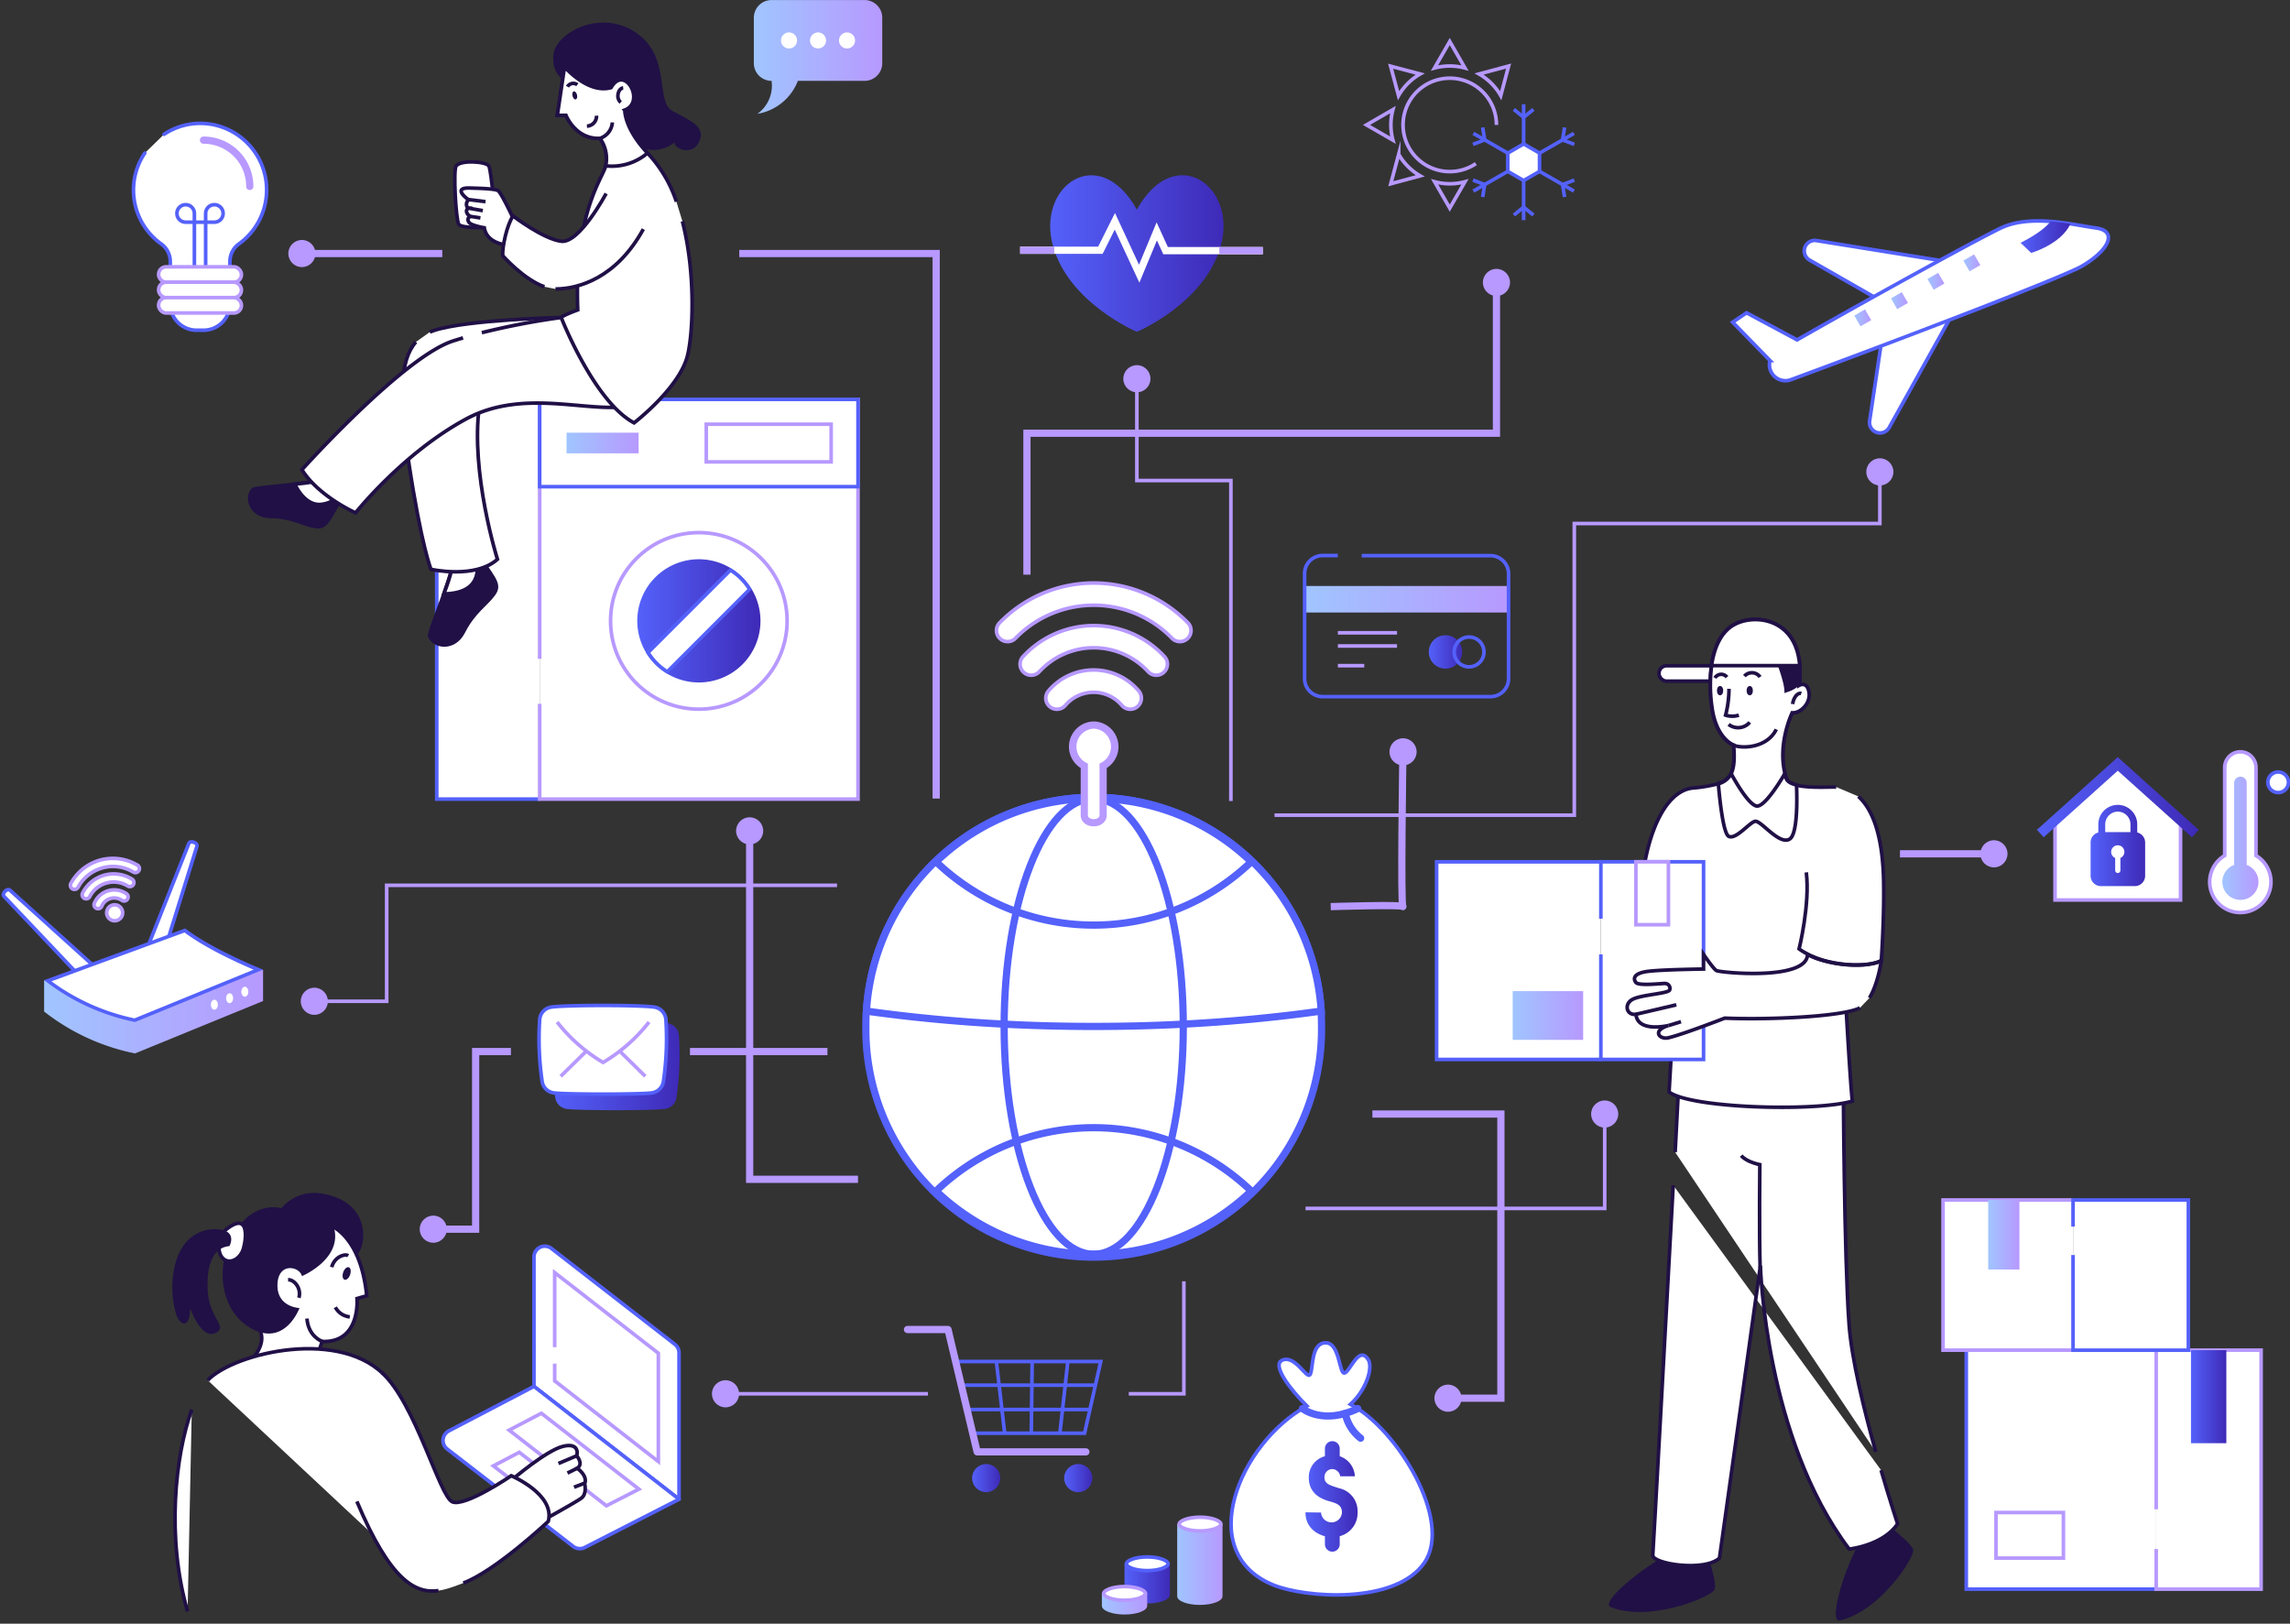 <?xml version="1.0" encoding="UTF-8"?>
<!DOCTYPE svg PUBLIC '-//W3C//DTD SVG 1.0//EN'
          'http://www.w3.org/TR/2001/REC-SVG-20010904/DTD/svg10.dtd'>
<svg data-name="4" height="449.9" preserveAspectRatio="xMidYMid meet" version="1.0" viewBox="82.5 75.5 634.5 449.9" width="634.5" xmlns="http://www.w3.org/2000/svg" xmlns:xlink="http://www.w3.org/1999/xlink" zoomAndPan="magnify"
><rect x="82.5" y="75.5" width="634.5" height="449.9" fill="#333333" stroke="none"/><defs
  ><linearGradient gradientUnits="userSpaceOnUse" id="b" x1="394.08" x2="406.65" xlink:actuate="onLoad" xlink:show="other" xlink:type="simple" y1="514.31" y2="514.31"
    ><stop offset="0" stop-color="#5461fa"
      /><stop offset="1" stop-color="#3e2ab7"
    /></linearGradient
    ><linearGradient gradientUnits="userSpaceOnUse" id="a" x1="387.8" x2="400.37" xlink:actuate="onLoad" xlink:show="other" xlink:type="simple" y1="519.94" y2="519.94"
    ><stop offset="0" stop-color="#a0c5ff"
      /><stop offset="1" stop-color="#b799ff"
    /></linearGradient
    ><linearGradient id="c" x1="408.67" x2="421.24" xlink:actuate="onLoad" xlink:href="#a" xlink:show="other" xlink:type="simple" y1="508.98" y2="508.98"
    /><linearGradient id="d" x1="235.49" x2="270.79" xlink:actuate="onLoad" xlink:href="#b" xlink:show="other" xlink:type="simple" y1="370.83" y2="370.83"
    /><linearGradient id="e" x1="94.73" x2="155.4" xlink:actuate="onLoad" xlink:href="#a" xlink:show="other" xlink:type="simple" y1="354.38" y2="354.38"
    /><linearGradient id="f" x1="373.48" x2="421.52" xlink:actuate="onLoad" xlink:href="#b" xlink:show="other" xlink:type="simple" y1="145.75" y2="145.75"
    /><linearGradient id="g" x1="291.37" x2="326.95" xlink:actuate="onLoad" xlink:href="#a" xlink:show="other" xlink:type="simple" y1="91.28" y2="91.28"
    /><linearGradient id="h" x1="661.75" x2="676.81" xlink:actuate="onLoad" xlink:href="#b" xlink:show="other" xlink:type="simple" y1="309.77" y2="309.77"
    /><linearGradient id="i" x1="646.88" x2="691.69" xlink:actuate="onLoad" xlink:href="#b" xlink:show="other" xlink:type="simple" y1="296.4" y2="296.4"
    /><linearGradient id="j" x1="698.22" x2="708.27" xlink:actuate="onLoad" xlink:href="#a" xlink:show="other" xlink:type="simple" y1="307.79" y2="307.79"
    /><linearGradient id="k" x1="443.97" x2="500.48" xlink:actuate="onLoad" xlink:href="#a" xlink:show="other" xlink:type="simple" y1="241.54" y2="241.54"
    /><linearGradient id="l" x1="642.36" x2="656.18" xlink:actuate="onLoad" xlink:href="#b" xlink:show="other" xlink:type="simple" y1="141.22" y2="141.22"
    /><linearGradient gradientTransform="rotate(30 598.612 163.582)" id="m" x1="596.27" x2="600.97" xlink:actuate="onLoad" xlink:href="#a" xlink:show="other" xlink:type="simple" y1="163.58" y2="163.58"
    /><linearGradient gradientTransform="rotate(30 608.794 158.814)" id="n" x1="606.44" x2="611.14" xlink:actuate="onLoad" xlink:href="#a" xlink:show="other" xlink:type="simple" y1="158.81" y2="158.81"
    /><linearGradient gradientTransform="rotate(30 618.891 153.429)" id="o" x1="616.54" x2="621.24" xlink:actuate="onLoad" xlink:href="#a" xlink:show="other" xlink:type="simple" y1="153.44" y2="153.44"
    /><linearGradient gradientTransform="rotate(30 628.848 148.34)" id="p" x1="626.5" x2="631.2" xlink:actuate="onLoad" xlink:href="#a" xlink:show="other" xlink:type="simple" y1="148.33" y2="148.33"
    /><linearGradient id="q" x1="444.23" x2="458.65" xlink:actuate="onLoad" xlink:href="#b" xlink:show="other" xlink:type="simple" y1="490.16" y2="490.16"
    /><linearGradient id="r" x1="351.86" x2="359.65" xlink:actuate="onLoad" xlink:href="#b" xlink:show="other" xlink:type="simple" y1="485.06" y2="485.06"
    /><linearGradient id="s" x1="377.35" x2="385.15" xlink:actuate="onLoad" xlink:href="#b" xlink:show="other" xlink:type="simple" y1="485.06" y2="485.06"
    /><linearGradient id="t" x1="259.06" x2="293.21" xlink:actuate="onLoad" xlink:href="#b" xlink:show="other" xlink:type="simple" y1="247.54" y2="247.54"
    /><linearGradient id="u" x1="239.47" x2="259.44" xlink:actuate="onLoad" xlink:href="#a" xlink:show="other" xlink:type="simple" y1="198.25" y2="198.25"
    /><linearGradient id="v" x1="689.56" x2="699.36" xlink:actuate="onLoad" xlink:href="#b" xlink:show="other" xlink:type="simple" y1="462.5" y2="462.5"
    /><linearGradient id="w" x1="501.63" x2="521.15" xlink:actuate="onLoad" xlink:href="#a" xlink:show="other" xlink:type="simple" y1="356.88" y2="356.88"
    /><linearGradient id="x" x1="478.38" x2="487.64" xlink:actuate="onLoad" xlink:href="#b" xlink:show="other" xlink:type="simple" y1="256.14" y2="256.14"
    /><linearGradient id="y" x1="633.38" x2="642.03" xlink:actuate="onLoad" xlink:href="#a" xlink:show="other" xlink:type="simple" y1="417.63" y2="417.63"
  /></defs
  ><g id="change1_1"
  ><path d="M605.52,168.16l19.27-8-18.85,33.81a2.91,2.91,0,0,1-2.79,1.48h0a2.91,2.91,0,0,1-2.63-3.33l3.25-21.66A2.91,2.91,0,0,1,605.52,168.16Z" fill="#fff" stroke="#5461fa" stroke-miterlimit="10"
  /></g
  ><g id="change1_2"
  ><path d="M605.79,158.44,624,148.3l-38.22-6.14a2.91,2.91,0,0,0-2.89,1.27h0a2.91,2.91,0,0,0,1,4.13l19,10.87A2.91,2.91,0,0,0,605.79,158.44Z" fill="#fff" stroke="#5461fa" stroke-miterlimit="10"
  /></g
  ><g id="change1_3"
  ><path d="M663.12,138.65c-1.7-.22-4.14-.7-6.93-1.13-1.73-.27-3.59-.51-5.51-.66-4.39-.33-9.06-.16-13,1.47-3.67,1.52-31.19,16.5-57.25,31.34l-14-7.5-3.86,2.61,10.35,10.62a4.42,4.42,0,0,0,5.8,5.31c34.47-12.74,75.67-28.58,80.6-31.45C666.9,144.85,669.41,139.44,663.12,138.65Z" fill="#fff" stroke="#5461fa" stroke-miterlimit="10"
  /></g
  ><path d="M394.08,508.8v8.61c0,1.32,2.81,2.4,6.28,2.4s6.28-1.07,6.28-2.4V508.8Z" fill="url(#b)"
  /><path d="M387.8,517v3.46c0,1.32,2.81,2.4,6.28,2.4s6.28-1.07,6.28-2.4V517Z" fill="url(#a)"
  /><path d="M408.67,497.8v20c0,1.32,2.81,2.4,6.28,2.4s6.28-1.07,6.28-2.4v-20Z" fill="url(#c)"
  /><g id="change1_4"
  ><path d="M270.64,490.91l-40.19-31.26V423.73a3,3,0,0,1,4.78-2.34L269.5,448a3,3,0,0,1,1.14,2.34Z" fill="#fff" stroke="#5461fa" stroke-linejoin="round"
  /></g
  ><path d="M236.19 448.79L236.19 428.12 264.91 450.46 264.91 480.47 236.19 458.12 236.19 453.34" fill="none" stroke="#b799ff" stroke-miterlimit="10"
  /><g id="change1_5"
  ><path d="M230.45,459.65,206.83,472a3,3,0,0,0-.43,5l34.94,27a3,3,0,0,0,3.16.29l26.15-13.37Z" fill="#fff" stroke="#5461fa" stroke-linejoin="round"
  /></g
  ><path d="M259.52 488.12L250.51 492.73 223.57 471.77 232.5 467.1 259.52 488.12z" fill="none" stroke="#b799ff" stroke-miterlimit="10"
  /><path d="M238.26 487.15L231.09 490.91 219.21 481.67 226.38 477.91 238.26 487.15z" fill="none" stroke="#b799ff" stroke-miterlimit="10"
  /><path d="M270.62,362.45a3.73,3.73,0,0,0-3.11-3.43c-3.8-.63-24.94-.63-28.74,0a3.73,3.73,0,0,0-3.11,3.43,80.79,80.79,0,0,0,.7,17.31,3.75,3.75,0,0,0,3.08,3c2.91.48,24.48.48,27.39,0a3.75,3.75,0,0,0,3.08-3A80.79,80.79,0,0,0,270.62,362.45Z" fill="url(#d)"
  /><path d="M139.16,345a55.22,55.22,0,0,1-5.38-3.55l-11.94,4.38-27.12,1.3v8.65a60,60,0,0,0,25.2,11.61l35.47-14.52v-8.65Z" fill="url(#e)"
  /><g id="change1_6"
  ><path d="M137.06,310c.34-1-1.9-1.75-2.24-.79l-12.14,30.54,4.62,1.64Z" fill="#fff" stroke="#5461fa" stroke-miterlimit="10"
  /></g
  ><g id="change1_7"
  ><path d="M85.26,322.16c-.73-.71-2.39,1-1.66,1.7l22.61,23.85,3.43-3.51Z" fill="#fff" stroke="#5461fa" stroke-miterlimit="10"
  /></g
  ><path d="M491.42,120.84a12.94,12.94,0,1,1,5.71-10.73" fill="none" stroke="#b799ff" stroke-miterlimit="10"
  /><path d="M488.41,94.35a16.29,16.29,0,0,0-8.45,0L484.19,87Z" fill="none" stroke="#b799ff" stroke-miterlimit="10"
  /><path d="M488.4,125.86l-4.21,7.31L480,125.86a16.27,16.27,0,0,0,4.23.56A16.1,16.1,0,0,0,488.4,125.86Z" fill="none" stroke="#b799ff" stroke-miterlimit="10"
  /><path d="M467.88,110.11a16.21,16.21,0,0,0,.56,4.22l-7.32-4.22,7.32-4.23A16.27,16.27,0,0,0,467.88,110.11Z" fill="none" stroke="#b799ff" stroke-miterlimit="10"
  /><path d="M500.5,93.8,498.32,102a16.25,16.25,0,0,0-6-6Z" fill="none" stroke="#b799ff" stroke-miterlimit="10"
  /><path d="M476,124.23l-8.15,2.19,2.19-8.16A16.25,16.25,0,0,0,476,124.23Z" fill="none" stroke="#b799ff" stroke-miterlimit="10"
  /><path d="M476,96a16.23,16.23,0,0,0-6,6l-2.19-8.16Z" fill="none" stroke="#b799ff" stroke-miterlimit="10"
  /><g id="change1_8"
  ><path d="M122.62,117.92a18.32,18.32,0,0,0,4.5,25.13,6,6,0,0,1,2.55,4.84v11.85A7.31,7.31,0,0,0,137,167h1.9a7.31,7.31,0,0,0,7.31-7.31V147.88a6,6,0,0,1,2.55-4.84,18.43,18.43,0,0,0-11.8-33.33,18.14,18.14,0,0,0-9,3" fill="#fff" stroke="#5461fa" stroke-linecap="round" stroke-linejoin="round"
  /></g
  ><g id="change1_9"
  ><path d="M133.94,132.22a2.42,2.42,0,1,0,0,4.84h2.42v-2.42A2.42,2.42,0,0,0,133.94,132.22Z" fill="#fff" stroke="#5461fa" stroke-linecap="round" stroke-linejoin="round"
  /></g
  ><g id="change1_10"
  ><path d="M141.9,132.22a2.42,2.42,0,0,0-2.42,2.42v2.42h2.42a2.42,2.42,0,1,0,0-4.84Z" fill="#fff" stroke="#5461fa" stroke-linecap="round" stroke-linejoin="round"
  /></g
  ><g id="change1_11"
  ><path d="M136.36 137.06H139.48V156.1H136.36z" fill="#fff" stroke="#5461fa" stroke-linecap="round" stroke-linejoin="round"
  /></g
  ><g id="change1_12"
  ><path d="M232.03 296.92L203.51 296.92 203.51 186.15 232.03 186.15" fill="#fff" stroke="#5461fa" stroke-miterlimit="10"
  /></g
  ><g id="change1_13"
  ><path d="M232.03 258.05L232.03 186.16 320.23 186.16 320.23 296.92 232.03 296.92 232.03 270.52" fill="#fff" stroke="#b799ff" stroke-miterlimit="10"
  /></g
  ><g id="change1_14"
  ><path d="M232.03 186.16H320.23V210.35H232.03z" fill="#fff" stroke="#5461fa" stroke-miterlimit="10"
  /></g
  ><g id="change2_1"
  ><path d="M219.65,240.48c-2.1,2.89-5.5,4.81-8.3,10.32s-9,4.58-10.32,1c-.22-.64,1.84-5.89,3.75-11.21,1.7-4.74,3.27-9.55,3-11.24l7.27,1,1.38.19C220,235.85,221.75,237.6,219.65,240.48Z" fill="#201046"
  /></g
  ><g id="change1_15"
  ><path d="M205.49,240c1.92-5.42,2.78-8.51,2.81-10.17l6.31.85c.45,2.8,0,5-1.25,6.55C211.47,239.54,208.06,240,205.49,240Z" fill="#fff"
  /></g
  ><g id="change2_2"
  ><path d="M208.76,230.44l5.41.73c.34,2.48-.07,4.42-1.2,5.78-1.6,1.92-4.42,2.48-6.77,2.58a47,47,0,0,0,2.56-9.09m-1-1.14c.29,1.69-1.29,6.5-3,11.24h.6c4.41,0,11.29-1.38,9.65-10.27l-7.27-1Z" fill="#201046"
  /></g
  ><g id="change2_3"
  ><path d="M169.64,221.85c-3.33-.58-6.38-2.68-12.22-2.76s-7.64-5.77-5.11-8.37c.45-.46,5.77-.89,11.09-1.48,4.74-.53,9.48-1.19,10.8-2.14l2.19,6.59.42,1.25C173.72,220.23,173,222.44,169.64,221.85Z" fill="#201046"
  /></g
  ><g id="change1_16"
  ><path d="M171,215.29c-3.44,0-5.69-3.29-6.86-5.64,5.35-.62,8.32-1.17,9.76-1.83l1.88,5.67A8.48,8.48,0,0,1,171,215.29Z" fill="#fff"
  /></g
  ><g id="change2_4"
  ><path d="M173.61,208.49l1.6,4.81a7.71,7.71,0,0,1-4.19,1.49c-2.88,0-4.9-2.57-6.08-4.72a44.28,44.28,0,0,0,8.68-1.58m.59-1.39c-1.31.95-6.06,1.61-10.8,2.14,1.22,2.69,3.67,6.55,7.62,6.55a9.14,9.14,0,0,0,5.37-2.1l-2.19-6.59Z" fill="#201046"
  /></g
  ><g id="change1_17"
  ><path d="M197.73,170.26c-4.48,5.06-4.68,15.18-2,33.21,3.53,23.34,6.18,29.78,6.18,29.78s12.24,2.76,18.42-2.78c0,0-7.57-24-5-42.52S236.81,172,238,163.47c0,0-25.94.58-35.16,3.57q-.65.21-1.25.47" fill="#fff" stroke="#201046" stroke-miterlimit="10"
  /></g
  ><g id="change1_18"
  ><path d="M216,167.68a209.81,209.81,0,0,1,22-4.21l21.44,23.66c-10.35,4.42-30.3-5-47.81,4.47s-30.61,26-30.61,26-10.27-4.58-14.87-11.95c0,0,28.12-31.25,41.87-35.67q1.37-.44,2.77-.85" fill="#fff" stroke="#201046" stroke-miterlimit="10"
  /></g
  ><g id="change1_19"
  ><path d="M208.86,121.52c1.12-1.78,8.45-1.31,9.11,0s2.11,16.15,1.46,16.67-9,.69-9.81-.52S208.06,122.79,208.86,121.52Z" fill="#fff" stroke="#201046" stroke-miterlimit="10"
  /></g
  ><g id="change1_20"
  ><path d="M212.77,127.6c1.63.06,6.8.13,7.71.71s4.21,7.65,4.21,7.65.19,7.58,0,7.58-7.19.13-8-4.93a16,16,0,0,1-3.63-1c-1.1-.58-1.17-1.81-.26-2.1,0,0-1.84-1.2-.63-2.3a1.6,1.6,0,0,1,.18-2.33S207.42,127.41,212.77,127.6Z" fill="#fff" stroke="#201046" stroke-miterlimit="10"
  /></g
  ><path d="M212.02 130.77L217.03 131.38" fill="none" stroke="#201046" stroke-miterlimit="10"
  /><path d="M211.84 133.1L216.27 133.87" fill="none" stroke="#201046" stroke-miterlimit="10"
  /><path d="M212.52 135.41L215.61 135.89" fill="none" stroke="#201046" stroke-miterlimit="10"
  /><g id="change2_5"
  ><path d="M239.23,97.91s-3.91-1.36-3.4-7.22,12.75-12.92,22.78-6.21,5.35,19.12,10.2,21.76,9.53,4.37,7.31,8.75c-1.85,3.65-6.58,1.91-6.8,0,0,0-4.93,4.76-12.58-.17S239.23,97.91,239.23,97.91Z" fill="#201046"
  /></g
  ><g id="change1_21"
  ><path d="M271.58,136.82c3.76,14.63,2.94,31.36,1.37,37.37-2.33,8.93-14.76,18.48-14.76,18.48-11.11-5.91-20.2-29.2-20.2-29.2.7-.7,4.59-2.1,4.59-2.1-.93-23.93,5.2-34,7.3-38.68a7.91,7.91,0,0,0,.44-1.24,9.52,9.52,0,0,0-1.6-7.62c-6.76.31-9.4-6.37-9.4-6.37h-2.4l2-13.44s6.53,7.62,12.89,5.75c3.81-6.6,9.64,4,3.81,6.22,0,0-.29,4.88,6.27,11.91l.44.47a36.34,36.34,0,0,1,7.58,13" fill="#fff" stroke="#201046" stroke-miterlimit="10"
  /></g
  ><g id="change1_22"
  ><path d="M261.91,117.91a15.19,15.19,0,0,1-11.59,3.54,9.52,9.52,0,0,0-1.6-7.62c-6.76.31-9.4-6.37-9.4-6.37h-2.4l2-13.44s6.53,7.62,12.89,5.75c3.81-6.6,9.64,4,3.81,6.22C255.63,106,255.34,110.87,261.91,117.91Z" fill="#fff" stroke="#201046" stroke-miterlimit="10"
  /></g
  ><g id="change1_23"
  ><path d="M236.4,155.57c6.56,0,17-3.18,24.35-16.58a9.08,9.08,0,0,0-2.52-6.58c-1.52-1.55-3.94-2.87-7.79-3.29,0,0-7.38,13.86-12.44,13.22s-13.34-7-13.34-7c-1.66,2.28-3.06,8.65-2.87,11,0,0,5.8,6.61,11.56,8.61" fill="#fff"
  /></g
  ><g id="change1_24"
  ><path d="M250.44,129.12S243.06,143,238,142.35s-13.34-7-13.34-7c-1.66,2.28-3.06,8.65-2.87,11,0,0,5.8,6.61,11.56,8.61" fill="#fff" stroke="#201046" stroke-miterlimit="10"
  /></g
  ><g id="change1_25"
  ><path d="M236.4,155.57c6.56,0,17-3.18,24.35-16.58" fill="#fff" stroke="#201046" stroke-miterlimit="10"
  /></g
  ><g id="change1_26"
  ><rect fill="#fff" height="4.27" rx="2.09" ry="2.09" stroke="#201046" stroke-miterlimit="10" width="21.06" x="542.16" y="259.97"
  /></g
  ><g id="change2_6"
  ><path d="M556,507.23c.49,2.13,2.09,6.6,1.6,8.6s-17.8,9.31-28.77,5C524.94,519.27,543,505.7,547,505.5S556,507.23,556,507.23Z" fill="#201046"
  /></g
  ><g id="change2_7"
  ><path d="M606.62,498.86c1.55,1.43,5.25,4.13,5.95,6s-9.13,17.1-20.22,19.62c-4,.9,3.07-19.75,6.09-22S606.62,498.86,606.62,498.86Z" fill="#201046"
  /></g
  ><g id="change1_27"
  ><path d="M602.23,477.79c-3.24-11.57-6.7-25.7-7.4-35.3-1.38-18.91-1.59-66.82-1.59-66.82h-45.6l-1,19.08" fill="#fff" stroke="#201046" stroke-miterlimit="10"
  /></g
  ><g id="change1_28"
  ><path d="M597.4,296.17c3.35,3,6.71,9.5,7,23.32.22,10.2-.64,22.19-.64,22.19l-10,8.92s1.51,26.92,2,30c-10.25,3-44.78,2-50.8-2.51l2-34.95-10-10.2c-.67-21,5.35-38,14.45-39.08a40.17,40.17,0,0,0,7.15-1.2l.64-.23a5.23,5.23,0,0,0,2.92-2.55c.8-1.65,1-4.12.67-7.92,0,0-4.8-1.62-6-10.48a42.43,42.43,0,0,1-.09-11.55c.72-5,2.62-9.34,6.27-11.34,5.17-2.85,15.3-2,17.7,8.28a20.84,20.84,0,0,1,.46,3.07,28.52,28.52,0,0,1-.16,5.49s2.27-1.29,2.73,2.1c.41,2.91-2.39,5.65-4.66,5.53,0,0-4.08,8.37-2,16.82.1.46.23.9.38,1.36a2.49,2.49,0,0,0,1.61,1.42,7.44,7.44,0,0,0,1.24.4c3.46.84,9,.48,11,.51" fill="#fff" stroke="#201046" stroke-miterlimit="10"
  /></g
  ><g id="change1_29"
  ><path d="M579.07,273s-4.08,8.37-2,16.82c.1.46.23.9.38,1.36a2.49,2.49,0,0,0,1.61,1.42c-5.43,11.56-9.55,9.41-13.22,8.33-1.78-.52-4.25-4.21-6.59-8.54a5.23,5.23,0,0,0,2.92-2.55c.8-1.65,1-4.12.67-7.92,0,0-4.8-1.62-6-10.48a42.43,42.43,0,0,1-.09-11.55c.72-5,2.62-9.34,6.27-11.34,5.17-2.85,15.3-2,17.7,8.28a20.84,20.84,0,0,1,.46,3.07,28.52,28.52,0,0,1-.16,5.49s2.27-1.29,2.73,2.1C584.14,270.43,581.35,273.17,579.07,273Z" fill="#fff" stroke="#201046" stroke-miterlimit="10"
  /></g
  ><path d="M579.19,270.58c.23-1.83,1.43-3.26,2.4-2.92" fill="none" stroke="#201046" stroke-miterlimit="10"
  /><g id="change2_8"
  ><path d="M581,265.42c-1.92,1.77-4.08,1.95-4.1,2.18.29-2.45-2.23-8.76-2.23-8.76l5.72-2.24.31.26A24.76,24.76,0,0,1,581,265.42Z" fill="#201046"
  /></g
  ><g id="change1_30"
  ><path d="M581.16,259.93H556.73c.72-5,2.62-9.34,6.27-11.34,5.17-2.85,15.3-2,17.7,8.28A20.84,20.84,0,0,1,581.16,259.93Z" fill="#fff" stroke="#201046" stroke-miterlimit="10"
  /></g
  ><path d="M562.84,282c2.43,1,9.3.75,11.83-4.4" fill="none" stroke="#201046" stroke-miterlimit="10"
  /><path d="M557.67,263.35a2,2,0,0,1,3.32-.22" fill="none" stroke="#201046" stroke-miterlimit="10"
  /><path d="M565.84,262.85a2.74,2.74,0,0,1,4.32.24" fill="none" stroke="#201046" stroke-miterlimit="10"
  /><g id="change2_9"
  ><ellipse cx="559.09" cy="266.87" fill="#201046" rx=".86" ry="1.29"
  /></g
  ><g id="change2_10"
  ><ellipse cx="567.31" cy="266.87" fill="#201046" rx=".86" ry="1.29"
  /></g
  ><path d="M561.56,266.35a29.83,29.83,0,0,1-.94,7.31,5.92,5.92,0,0,0,3.67,0" fill="none" stroke="#201046" stroke-miterlimit="10"
  /><path d="M561.46,276.22a4.24,4.24,0,0,0,5.85-.58" fill="none" stroke="#201046" stroke-miterlimit="10"
  /><g id="change1_31"
  ><path d="M546.1,403.91c-2.07,37.93-5.51,100.81-5.66,102.49-.21,2.42,14.28,4.7,18.48.83,0,0,10.5-74.65,11.34-81,0,0,1.28,47.62,24.6,78.5,0,0,9.43-1,13.42-7,0,0-2.06-6.22-4.58-14.86" fill="#fff" stroke="#201046" stroke-miterlimit="10"
  /></g
  ><path d="M570.19,426.84c-.3-9.41-.09-28.64-.09-28.64s-3.68-.7-5.15-2.5" fill="none" stroke="#201046" stroke-miterlimit="10"
  /><g id="change1_32"
  ><path d="M224.28,485.61c.26-.25,9.45-8.06,14-9.29s4.31,1.85,4,2.56c0,0,2,2.19.15,3.46,0,0,3,2,2.07,4.3,0,0,.71,2.79-.95,4S232,497.29,232,497.29Z" fill="#fff" stroke="#201046" stroke-miterlimit="10"
  /></g
  ><g id="change1_33"
  ><path d="M148.32,455.84s8.54-5.94,6.33-11.41c0,0-1.15-21.78-.58-22.46s19.29-7.2,19.29-7.2,9,2.3,10.75,19.77l-2.69.76s1.06,12.29-9.6,11.9a22.21,22.21,0,0,0-1.63,10.56C170.78,463.62,148.32,455.84,148.32,455.84Z" fill="#fff" stroke="#201046" stroke-miterlimit="10"
  /></g
  ><g id="change1_34"
  ><path d="M201.38,515.28s.74-43.58-11.55-57.86-42.43-7.15-49.78.53" fill="#fff" stroke="#201046" stroke-miterlimit="10"
  /></g
  ><g id="change1_35"
  ><path d="M135.64,466.07c-4.6,12.65-7.09,35.61-1.16,55.93" fill="#fff" stroke="#201046" stroke-miterlimit="10"
  /></g
  ><path d="M397.5,133.58c-10.53-18.9-28-6.53-23.21,10.2,4.5,15.8,23.21,23.66,23.21,23.66s18.71-7.86,23.21-23.66C425.47,127,408,114.68,397.5,133.58Z" fill="url(#f)"
  /><path d="M365.16 144.84L387.39 144.84 391.4 136.82 398.14 151.34 403.01 139.61 405.45 144.95 432.39 144.95" fill="none" stroke="#fff" stroke-miterlimit="10" stroke-width="2"
  /><path d="M432.39 144.95L420.34 144.95" fill="none" stroke="#b799ff" stroke-miterlimit="10" stroke-width="2"
  /><path d="M374.62 144.84L365.16 144.84" fill="none" stroke="#b799ff" stroke-miterlimit="10" stroke-width="2"
  /><g id="change1_36"
  ><path d="M448.66,359.91a63.13,63.13,0,1,1-126.25,0c0-1.43,0-2.85.15-4.25a63.12,63.12,0,0,1,126,0C448.62,357.05,448.66,358.48,448.66,359.91Z" fill="#fff" stroke="#5461fa" stroke-miterlimit="10" stroke-width="2"
  /></g
  ><g id="change1_37"
  ><path d="M448.51,355.66c-12.12,1.71-24.9,2.93-38.15,3.62q-12.16.63-24.82.63t-24.82-.63c-13.26-.69-26-1.91-38.15-3.62a63.12,63.12,0,0,1,126,0Z" fill="#fff" stroke="#5461fa" stroke-miterlimit="10" stroke-width="2"
  /></g
  ><g id="change1_38"
  ><path d="M385.54,296.77a62.91,62.91,0,0,1,43.65,17.52,63.09,63.09,0,0,1-87.31,0A62.91,62.91,0,0,1,385.54,296.77Z" fill="#fff" stroke="#5461fa" stroke-miterlimit="10" stroke-width="2"
  /></g
  ><g id="change1_39"
  ><path d="M429.19,405.51a63.13,63.13,0,0,1-87.31,0,63.09,63.09,0,0,1,87.31,0Z" fill="#fff" stroke="#5461fa" stroke-miterlimit="10" stroke-width="2"
  /></g
  ><ellipse cx="385.54" cy="359.9" fill="none" rx="24.82" ry="63.13" stroke="#5461fa" stroke-miterlimit="10" stroke-width="2"
  /><g id="change1_40"
  ><path d="M385.54,303.47c-1.51,0-2.61-.88-2.61-2.09V287.72a6,6,0,1,1,5.22,0v13.66C388.15,302.59,387,303.47,385.54,303.47Z" fill="#fff"
  /></g
  ><g id="change3_1"
  ><path d="M385.54,277.4a5,5,0,0,1,1.61,9.65v14.33c0,.73-.8,1.09-1.61,1.09s-1.61-.36-1.61-1.09V287.05a5,5,0,0,1,1.61-9.65m0-2a7,7,0,0,0-3.61,12.91v13.07c0,1.76,1.55,3.09,3.61,3.09s3.61-1.33,3.61-3.09V288.31a7,7,0,0,0-3.61-12.91Z" fill="#b799ff"
  /></g
  ><g id="change1_41"
  ><path d="M411.73,248.17a36.39,36.39,0,0,0-52.37,0,3.08,3.08,0,0,0,4.43,4.27,30.24,30.24,0,0,1,43.52,0,3.08,3.08,0,0,0,4.43-4.27Z" fill="#fff" stroke="#b799ff" stroke-miterlimit="10"
  /></g
  ><g id="change1_42"
  ><path d="M385.54,261.14A16.36,16.36,0,0,0,373,266.94a3.08,3.08,0,0,0,4.69,4,10.25,10.25,0,0,1,15.63,0,3.08,3.08,0,0,0,4.69-4A16.36,16.36,0,0,0,385.54,261.14Z" fill="#fff" stroke="#b799ff" stroke-miterlimit="10"
  /></g
  ><g id="change1_43"
  ><path d="M385.54,248.84a26.7,26.7,0,0,0-19.5,8.5,3.08,3.08,0,1,0,4.51,4.19,20.47,20.47,0,0,1,30,0,3.08,3.08,0,1,0,4.51-4.19A26.7,26.7,0,0,0,385.54,248.84Z" fill="#fff" stroke="#b799ff" stroke-miterlimit="10"
  /></g
  ><path d="M322,75.51H296.28a4.91,4.91,0,0,0-4.91,4.91V93a4.91,4.91,0,0,0,4.91,4.91h0a9.6,9.6,0,0,1-3.91,9.13,14.58,14.58,0,0,0,11.2-9.13H322A4.91,4.91,0,0,0,326.95,93V80.42A4.91,4.91,0,0,0,322,75.51Z" fill="url(#g)"
  /><g id="change1_44"
  ><circle cx="301.12" cy="86.71" fill="#fff" r="2.23"
  /></g
  ><g id="change1_45"
  ><circle cx="309.16" cy="86.71" fill="#fff" r="2.23"
  /></g
  ><g id="change1_46"
  ><circle cx="317.19" cy="86.71" fill="#fff" r="2.23"
  /></g
  ><path d="M504.66 116.48L504.66 104.39" fill="none" stroke="#5461fa" stroke-miterlimit="10"
  /><path d="M501.96 105.82L504.66 108.01" fill="none" stroke="#5461fa" stroke-miterlimit="10"
  /><path d="M507.37 105.82L504.66 108.01" fill="none" stroke="#5461fa" stroke-miterlimit="10"
  /><path d="M504.66 124.43L504.66 136.51" fill="none" stroke="#5461fa" stroke-miterlimit="10"
  /><path d="M507.37 135.09L504.66 132.9" fill="none" stroke="#5461fa" stroke-miterlimit="10"
  /><path d="M501.96 135.09L504.66 132.9" fill="none" stroke="#5461fa" stroke-miterlimit="10"
  /><path d="M508.11 118.47L518.59 112.46" fill="none" stroke="#5461fa" stroke-miterlimit="10"
  /><path d="M516.01 110.82L515.45 114.26" fill="none" stroke="#5461fa" stroke-miterlimit="10"
  /><path d="M518.7 115.51L515.45 114.26" fill="none" stroke="#5461fa" stroke-miterlimit="10"
  /><path d="M501.21 122.43L490.73 128.45" fill="none" stroke="#5461fa" stroke-miterlimit="10"
  /><path d="M493.31 130.09L493.87 126.65" fill="none" stroke="#5461fa" stroke-miterlimit="10"
  /><path d="M490.62 125.39L493.87 126.65" fill="none" stroke="#5461fa" stroke-miterlimit="10"
  /><path d="M501.21 118.47L490.73 112.46" fill="none" stroke="#5461fa" stroke-miterlimit="10"
  /><path d="M493.31 110.82L493.87 114.26" fill="none" stroke="#5461fa" stroke-miterlimit="10"
  /><path d="M490.62 115.51L493.87 114.26" fill="none" stroke="#5461fa" stroke-miterlimit="10"
  /><path d="M508.11 122.43L518.59 128.45" fill="none" stroke="#5461fa" stroke-miterlimit="10"
  /><path d="M516.01 130.09L515.45 126.65" fill="none" stroke="#5461fa" stroke-miterlimit="10"
  /><path d="M518.7 125.39L515.45 126.65" fill="none" stroke="#5461fa" stroke-miterlimit="10"
  /><g id="change1_47"
  ><path d="M509.06 122.99L509.06 117.92 504.66 115.38 500.27 117.92 500.27 122.99 504.66 125.53 509.06 122.99z" fill="#fff" stroke="#5461fa" stroke-miterlimit="10"
  /></g
  ><path d="M367.04 234.73L367.04 195.54 497.13 195.54 497.13 154.98" fill="none" stroke="#b799ff" stroke-miterlimit="10" stroke-width="2"
  /><g id="change3_2"
  ><circle cx="497.13" cy="153.76" fill="#b799ff" r="3.76"
  /></g
  ><g id="change3_3"
  ><circle cx="471.25" cy="283.82" fill="#b799ff" r="3.76"
  /></g
  ><g id="change3_4"
  ><circle cx="483.7" cy="462.92" fill="#b799ff" r="3.76"
  /></g
  ><g id="change3_5"
  ><circle cx="527.12" cy="384.18" fill="#b799ff" r="3.76"
  /></g
  ><g id="change3_6"
  ><circle cx="283.52" cy="461.7" fill="#b799ff" r="3.76"
  /></g
  ><g id="change3_7"
  ><circle cx="202.55" cy="416.09" fill="#b799ff" r="3.76"
  /></g
  ><g id="change3_8"
  ><circle cx="169.59" cy="352.94" fill="#b799ff" r="3.76"
  /></g
  ><g id="change3_9"
  ><circle cx="603.36" cy="206.25" fill="#b799ff" r="3.76"
  /></g
  ><g id="change3_10"
  ><circle cx="634.97" cy="312.08" fill="#b799ff" r="3.76"
  /></g
  ><g id="change3_11"
  ><circle cx="397.5" cy="180.44" fill="#b799ff" r="3.76"
  /></g
  ><g id="change3_12"
  ><circle cx="166.15" cy="145.75" fill="#b799ff" r="3.76"
  /></g
  ><path d="M397.5 180.1L397.5 208.65 423.55 208.65 423.55 297.45" fill="none" stroke="#b799ff" stroke-miterlimit="10"
  /><g id="change1_48"
  ><path d="M669.28 287.17L651.9 302.79 651.9 324.88 669.28 324.88 686.67 324.88 686.67 302.79 669.28 287.17z" fill="#fff" stroke="#b799ff" stroke-miterlimit="10"
  /></g
  ><path d="M674.67,306.17v-2.26a5.39,5.39,0,0,0-10.78,0v2.26a2.85,2.85,0,0,0-2.14,2.76v9.24a2.86,2.86,0,0,0,2.86,2.86H674a2.86,2.86,0,0,0,2.86-2.86v-9.24A2.85,2.85,0,0,0,674.67,306.17Zm-5.39-5.78a3.53,3.53,0,0,1,3.52,3.52v2.15h-7v-2.15A3.53,3.53,0,0,1,669.28,300.39Z" fill="url(#h)"
  /><path d="M689.82 307.5L669.28 289.05 648.75 307.5 646.88 305.43 669.28 285.29 691.69 305.43 689.82 307.5z" fill="url(#i)"
  /><g id="change1_49"
  ><path d="M671.11,311.53a1.83,1.83,0,1,0-2.55,1.7v3.45a.72.72,0,0,0,1.45,0v-3.45A1.85,1.85,0,0,0,671.11,311.53Z" fill="#fff"
  /></g
  ><g id="change1_50"
  ><path d="M707.57,312.56V288.15a4.33,4.33,0,0,0-8.66,0v24.41a8.49,8.49,0,1,0,8.66,0Z" fill="#fff" stroke="#b799ff" stroke-miterlimit="10"
  /></g
  ><path d="M705,315.15V292.44a1.74,1.74,0,1,0-3.48,0v22.72a5,5,0,1,0,3.48,0Z" fill="url(#j)"
  /><g id="change1_51"
  ><circle cx="713.72" cy="292.26" fill="#fff" r="2.86" stroke="#5461fa" stroke-miterlimit="10"
  /></g
  ><path d="M608.93 312.08L634.97 312.08" fill="none" stroke="#b799ff" stroke-miterlimit="10" stroke-width="2"
  /><path d="M443.97 237.87H500.48V245.22H443.97z" fill="url(#k)"
  /><path d="M453.19 250.84L469.58 250.84" fill="none" stroke="#b799ff" stroke-miterlimit="10"
  /><path d="M453.19 254.49L469.58 254.49" fill="none" stroke="#b799ff" stroke-miterlimit="10"
  /><path d="M453.19 259.95L460.5 259.95" fill="none" stroke="#b799ff" stroke-miterlimit="10"
  /><path d="M451.21,326.71s20.67-.64,20,0,0-42.52,0-42.52" fill="none" stroke="#b799ff" stroke-miterlimit="10" stroke-width="2"
  /><path d="M435.64 301.37L518.7 301.37 518.7 220.56 603.36 220.56 603.36 205.85" fill="none" stroke="#b799ff" stroke-miterlimit="10"
  /><path d="M656.18,137.52c-2.62,5.67-10.88,8.06-10.88,8.06l-2.95-2.8c4.77-2.42,7.14-4.44,8.32-5.92C652.59,137,654.46,137.25,656.18,137.52Z" fill="url(#l)"
  /><path d="M596.9 161.86H600.34V165.3H596.9z" fill="url(#m)" transform="rotate(-30 598.61 163.577)"
  /><path d="M607.07 157.09H610.51V160.53H607.07z" fill="url(#n)" transform="rotate(-30 608.788 158.804)"
  /><path d="M617.17 151.72H620.61V155.16H617.17z" fill="url(#o)" transform="rotate(-30 618.888 153.43)"
  /><path d="M627.13 146.61H630.57V150.05H627.13z" fill="url(#p)" transform="rotate(-30 628.852 148.34)"
  /><path d="M462.75 384.18L498.36 384.18 498.36 462.92 483.01 462.92" fill="none" stroke="#b799ff" stroke-miterlimit="10" stroke-width="2"
  /><g id="change1_52"
  ><path d="M456.68,464.61c4.27-3.86,6.45-10.22,4.84-12.54-2.57-3.69-4.82,3.21-6.42,3.85s-1.28-8.51-5.4-8.35-3.27,7.55-4.23,8.83-4.17-5.62-7.71-4c-2.94,1.34,2.25,8.13,6.85,12.68-18.55,10.18-31.51,40.51-9.31,49.59,8.86,3.62,33.91,5.47,41.87-6.18S469.63,471.4,456.68,464.61Z" fill="#fff" stroke="#5461fa" stroke-miterlimit="10"
  /></g
  ><g id="change1_53"
  ><path d="M443.37,465.79s5.74,4.65,15.32,0" fill="#fff" stroke="#5461fa" stroke-linecap="round" stroke-linejoin="round" stroke-width="2"
  /></g
  ><g id="change1_54"
  ><path d="M455.23,467.13a11.63,11.63,0,0,0,4.26,6.87" fill="#fff" stroke="#5461fa" stroke-linecap="round" stroke-linejoin="round" stroke-width="2"
  /></g
  ><path d="M448.53,494.6a2.9,2.9,0,0,0,5.79,0c0-2.15-1.56-2.57-3.61-3.16-4.23-1.17-5.57-3.77-5.57-6.44a6,6,0,0,1,4.46-6v-2.12a2.05,2.05,0,0,1,2.05-2.05h0a2.05,2.05,0,0,1,2.05,2.05V479a6.18,6.18,0,0,1,4.2,5.56h-4.07a2.28,2.28,0,0,0-2.21-2,2.21,2.21,0,0,0-2.15,2.25c0,1.79,1.27,2.18,4.07,3.06a6.48,6.48,0,0,1,5.11,6.64,6.61,6.61,0,0,1-4.95,6.64v2.24a2.05,2.05,0,0,1-2.05,2.05h0a2.05,2.05,0,0,1-2.05-2.05v-2.21c-5.11-1.43-5.37-5.5-5.37-6.18v-.46Z" fill="url(#q)"
  /><g id="change1_55"
  ><path d="M415,499.7c-3.58,0-5.78-1.11-5.78-1.9s2.2-1.9,5.78-1.9,5.79,1.11,5.79,1.9S418.49,499.7,415,499.7Z" fill="#fff"
  /></g
  ><g id="change3_13"
  ><path d="M415,496.4c3.41,0,5.18,1,5.29,1.39-.1.39-1.88,1.41-5.29,1.41s-5.18-1-5.29-1.39c.1-.39,1.88-1.41,5.29-1.41m0-1c-3.47,0-6.28,1.07-6.28,2.4s2.81,2.4,6.28,2.4,6.28-1.07,6.28-2.4-2.81-2.4-6.28-2.4Z" fill="#b799ff"
  /></g
  ><circle cx="355.75" cy="485.06" fill="url(#r)" r="3.9"
  /><circle cx="381.25" cy="485.06" fill="url(#s)" r="3.9"
  /><path d="M347.12 452.75L387.49 452.75 383.01 472.62 351.49 472.62" fill="none" stroke="#5461fa" stroke-miterlimit="10"
  /><path d="M386.01 459.31L348.56 459.31" fill="none" stroke="#5461fa" stroke-miterlimit="10"
  /><path d="M384.49 466.06L350.04 466.06" fill="none" stroke="#5461fa" stroke-miterlimit="10"
  /><path d="M378.37 452.75L376.17 472.62" fill="none" stroke="#5461fa" stroke-miterlimit="10"
  /><path d="M368.49 452.75L368.24 472.62" fill="none" stroke="#5461fa" stroke-miterlimit="10"
  /><path d="M360.87 472.62L358.57 452.75" fill="none" stroke="#5461fa" stroke-miterlimit="10"
  /><path d="M333.94 443.89L345.17 443.89 353.24 477.79 383.37 477.79" fill="none" stroke="#b799ff" stroke-linecap="round" stroke-linejoin="round" stroke-width="2"
  /><path d="M395.26 461.7L410.52 461.7 410.52 430.53" fill="none" stroke="#b799ff" stroke-miterlimit="10"
  /><path d="M283.52 461.7L339.61 461.7" fill="none" stroke="#b799ff" stroke-miterlimit="10"
  /><g id="change1_56"
  ><path d="M267,358a3.73,3.73,0,0,0-3.11-3.43c-3.8-.63-24.94-.63-28.74,0a3.73,3.73,0,0,0-3.11,3.43,80.79,80.79,0,0,0,.7,17.31,3.75,3.75,0,0,0,3.08,3c2.91.48,24.48.48,27.39,0a3.75,3.75,0,0,0,3.08-3A80.79,80.79,0,0,0,267,358Z" fill="#fff" stroke="#5461fa" stroke-miterlimit="10"
  /></g
  ><path d="M237.85 373.73L244.92 366.79" fill="none" stroke="#b799ff" stroke-miterlimit="10"
  /><path d="M262.33,358.7a45.82,45.82,0,0,1-12.73,11.19h0a45.82,45.82,0,0,1-12.73-11.19" fill="none" stroke="#b799ff" stroke-miterlimit="10"
  /><path d="M261.3 373.73L254.24 366.79" fill="none" stroke="#b799ff" stroke-miterlimit="10"
  /><path d="M273.67 366.87L311.77 366.87" fill="none" stroke="#b799ff" stroke-miterlimit="10" stroke-width="2"
  /><path d="M202.15 416.09L214.29 416.09 214.29 366.87 224.06 366.87" fill="none" stroke="#b799ff" stroke-miterlimit="10" stroke-width="2"
  /><path d="M314.42 320.81L189.64 320.81 189.64 352.94 168.73 352.94" fill="none" stroke="#b799ff" stroke-miterlimit="10"
  /><g id="change1_57"
  ><path d="M119.87,358.18c-12.09-2.22-21.57-9-24.13-10.93l38-13.93c6.53,4.9,16.94,9.43,20.38,10.86Z" fill="#fff"
  /></g
  ><g id="change4_1"
  ><path d="M133.62,333.88c6,4.48,15,8.53,19.15,10.3l-33,13.49a59.57,59.57,0,0,1-23-10.26l36.85-13.52m.17-1.13L94.73,347.08a60,60,0,0,0,25.2,11.61l35.47-14.52s-13.74-5.43-21.61-11.43Z" fill="#5461fa"
  /></g
  ><g id="change1_58"
  ><ellipse cx="141.9" cy="353.89" fill="#fff" rx=".97" ry="1.38"
  /></g
  ><g id="change1_59"
  ><ellipse cx="146.12" cy="352.09" fill="#fff" rx=".97" ry="1.38"
  /></g
  ><g id="change1_60"
  ><ellipse cx="150.34" cy="350.29" fill="#fff" rx=".97" ry="1.38"
  /></g
  ><g id="change1_61"
  ><path d="M120.55,315.21a13.26,13.26,0,0,0-18.41,5.05,1.12,1.12,0,1,0,2,1.08,11,11,0,0,1,15.3-4.2,1.12,1.12,0,1,0,1.14-1.93Z" fill="#fff" stroke="#b799ff" stroke-miterlimit="10"
  /></g
  ><g id="change1_62"
  ><path d="M112.59,322.29a6,6,0,0,0-3.84,3.24,1.12,1.12,0,1,0,2,.94,3.74,3.74,0,0,1,5.49-1.51,1.12,1.12,0,1,0,1.27-1.85A6,6,0,0,0,112.59,322.29Z" fill="#fff" stroke="#b799ff" stroke-miterlimit="10"
  /></g
  ><g id="change1_63"
  ><path d="M113.69,326.29a2.21,2.21,0,1,0,2.05.48A2.21,2.21,0,0,0,113.69,326.29Z" fill="#fff" stroke="#b799ff" stroke-miterlimit="10"
  /></g
  ><g id="change1_64"
  ><path d="M111.41,318a9.73,9.73,0,0,0-6,4.87,1.12,1.12,0,1,0,2,1A7.46,7.46,0,0,1,117.9,321a1.12,1.12,0,0,0,1.18-1.91A9.73,9.73,0,0,0,111.41,318Z" fill="#fff" stroke="#b799ff" stroke-miterlimit="10"
  /></g
  ><g id="change3_14"
  ><circle cx="290.21" cy="305.72" fill="#b799ff" r="3.76"
  /></g
  ><path d="M290.21 305.45L290.21 402.27 320.23 402.27" fill="none" stroke="#b799ff" stroke-miterlimit="10" stroke-width="2"
  /><path d="M138.89,114.33a12.82,12.82,0,0,1,12.82,12.82" fill="none" stroke="#b799ff" stroke-linecap="round" stroke-linejoin="round" stroke-width="2"
  /><g id="change1_65"
  ><rect fill="#fff" height="4.27" rx="2.08" ry="2.08" stroke="#b799ff" stroke-miterlimit="10" width="22.94" x="126.45" y="149.43"
  /></g
  ><g id="change1_66"
  ><rect fill="#fff" height="4.27" rx="2.08" ry="2.08" stroke="#b799ff" stroke-miterlimit="10" width="22.94" x="126.45" y="153.7"
  /></g
  ><g id="change1_67"
  ><rect fill="#fff" height="4.27" rx="2.08" ry="2.08" stroke="#b799ff" stroke-miterlimit="10" width="22.94" x="126.45" y="157.96"
  /></g
  ><path d="M287.33 145.75L341.89 145.75 341.89 296.77" fill="none" stroke="#b799ff" stroke-miterlimit="10" stroke-width="2"
  /><path d="M164.87 145.75L205.05 145.75" fill="none" stroke="#b799ff" stroke-miterlimit="10" stroke-width="2"
  /><g id="change1_68"
  ><circle cx="276.13" cy="247.54" fill="#fff" r="24.46" stroke="#b799ff" stroke-miterlimit="10"
  /></g
  ><path d="M293.21,247.54a17.07,17.07,0,1,1-17.08-17.08,17.09,17.09,0,0,1,17.08,17.08Z" fill="url(#t)"
  /><g id="change1_69"
  ><path d="M267.39,261.62a16.75,16.75,0,0,1-5.33-5.33l22.82-22.82a16.5,16.5,0,0,1,5.33,5.33Z" fill="#fff"
  /></g
  ><g id="change4_2"
  ><path d="M284.95,234.1a16,16,0,0,1,4.63,4.63L267.32,261a16.25,16.25,0,0,1-4.63-4.63l22.26-22.26m-.15-1.27-23.38,23.38a17.2,17.2,0,0,0,6,6l23.38-23.38a17,17,0,0,0-6-6Z" fill="#5461fa"
  /></g
  ><g id="change1_70"
  ><path d="M278.19 193.04H312.79V203.48H278.19z" fill="#fff" stroke="#b799ff" stroke-miterlimit="10"
  /></g
  ><path d="M239.47 195.39H259.44V201.11H239.47z" fill="url(#u)"
  /><path d="M239.73,99.52a1.87,1.87,0,0,1,2.74-.53" fill="none" stroke="#201046" stroke-miterlimit="10"
  /><g id="change2_11"
  ><path d="M242.4,101.93c.11.62-.1,1.12-.46,1.12s-.74-.5-.84-1.12.1-1.12.46-1.12S242.3,101.31,242.4,101.93Z" fill="#201046"
  /></g
  ><path d="M245.12,110.44a2.76,2.76,0,0,0,2.66-2.88" fill="none" stroke="#201046" stroke-miterlimit="10"
  /><path d="M248.72,113.84a5,5,0,0,0,3.45-4.42" fill="none" stroke="#201046" stroke-miterlimit="10"
  /><path d="M254.49,103.86c-1.45-1.19-.72-3.88.68-4" fill="none" stroke="#201046" stroke-miterlimit="10"
  /><g id="change1_71"
  ><path d="M188.3,455.84c9.28,8.32,16,34.36,19.55,35.81s16.31-7.24,16.31-7.24,12.23,5.13,10.26,12.63c0,0-14.59,13.75-23.55,17.1-8.51,3.18-16.84,7.37-29.47-22.63" fill="#fff"
  /></g
  ><path d="M204,516.24c-6.41.9-13.36-2.72-22.62-24.72" fill="none" stroke="#201046" stroke-miterlimit="10"
  /><path d="M188.3,455.84c9.28,8.32,16,34.36,19.55,35.81s16.31-7.24,16.31-7.24,12.23,5.13,10.26,12.63c0,0-14.59,13.75-23.55,17.1" fill="none" stroke="#201046" stroke-miterlimit="10"
  /><path d="M237.23 481.01L242.24 478.89" fill="none" stroke="#201046" stroke-miterlimit="10"
  /><path d="M239.73 483.66L242.4 482.34" fill="none" stroke="#201046" stroke-miterlimit="10"
  /><path d="M241.55 487.59L244.54 486.43" fill="none" stroke="#201046" stroke-miterlimit="10"
  /><g id="change2_12"
  ><path d="M179.6,428.36c-.22,1-.87,1.75-1.45,1.75s-.87-.78-.65-1.75.87-1.75,1.45-1.75S179.82,427.39,179.6,428.36Z" fill="#201046"
  /></g
  ><path d="M174.41,426.61c.65-2.64,3.44-3.87,4.57-3.17" fill="none" stroke="#201046" stroke-miterlimit="10"
  /><path d="M175.42,437.73a5.1,5.1,0,0,0,4,2.66" fill="none" stroke="#201046" stroke-miterlimit="10"
  /><path d="M171.83,447.21s-3.89-1.26-4.28-6.36" fill="none" stroke="#201046" stroke-miterlimit="10"
  /><path d="M162.32,430.1c1.72-.07,3.76,2.39,3,5" fill="none" stroke="#201046" stroke-miterlimit="10"
  /><g id="change2_13"
  ><path d="M181.35,423.24c2.51-1.92,4.7-15.11-10.47-17.14a11.85,11.85,0,0,0-10.4,4.18s-7.4-2.36-13,6.75-4.13,22,5,26.75,13-5.84,13-5.84-6.26-.21-6.1-6.49,6.12-5.09,6.78-2.36c0,0,11.38-4.77,8.84-13.56C175,415.53,178.84,417.44,181.35,423.24Z" fill="#201046"
  /></g
  ><g id="change1_72"
  ><path d="M145.25,416.09c-1.52,1.19-3,5.34-1.36,7.64s4.62,1.07,5.79-1.51C150.61,420.15,152.14,410.69,145.25,416.09Z" fill="#fff" stroke="#201046" stroke-miterlimit="10"
  /></g
  ><g id="change1_73"
  ><path d="M679.93 515.83L627.3 515.83 627.3 449.61 679.93 449.61" fill="#fff" stroke="#5461fa" stroke-miterlimit="10"
  /></g
  ><g id="change1_74"
  ><path d="M679.93 493.69L679.93 449.61 708.99 449.61 708.99 515.83 679.93 515.83 679.93 504.71" fill="#fff" stroke="#b799ff" stroke-miterlimit="10"
  /></g
  ><path d="M689.56 449.61H699.36V475.39H689.56z" fill="url(#v)"
  /><g id="change1_75"
  ><path d="M635.54 494.6H654.22V507.23H635.54z" fill="#fff" stroke="#b799ff" stroke-miterlimit="10"
  /></g
  ><path d="M444.23 410.34L527.12 410.34 527.12 384.18" fill="none" stroke="#b799ff" stroke-miterlimit="10"
  /><g id="change1_76"
  ><path d="M526.06 369.06L480.55 369.06 480.55 314.3 526.06 314.3" fill="#fff" stroke="#5461fa" stroke-miterlimit="10"
  /></g
  ><g id="change1_77"
  ><path d="M526.06 330.05L526.06 314.29 554.51 314.29 554.51 369.06 526.06 369.06 526.06 339.94" fill="#fff" stroke="#5461fa" stroke-miterlimit="10"
  /></g
  ><g id="change1_78"
  ><path d="M535.77 314.29H544.78V331.73H535.77z" fill="#fff" stroke="#b799ff" stroke-miterlimit="10"
  /></g
  ><path d="M501.63 350.13H521.15V363.63H501.63z" fill="url(#w)"
  /><g id="change1_79"
  ><path d="M597.86,354.75c-4.46,2.41-24.89,3.39-37.48,2.86,0,0-11.58,4.51-15.6,5.44-2.51.58-4.63-2,0-3.39,0,0-8.56,2.05-9-3.12-2.61.35-3.39-2.76-1-4.1s10-1.61,10.35-2.64a1.36,1.36,0,0,0-1.24-1.79c-.76-.07-7.3.76-8.12-.28s-.69-2.61,3.51-3.1,15.23-.62,15.23-.62v-4.07s2.66,3.94,3.56,4.49,25.18,2.93,25.25-4.49c4,2.41,14.94,4.35,20.45,1.73,0,0-.86,6.33-3.29,10.34" fill="#fff" stroke="#201046" stroke-miterlimit="10"
  /></g
  ><path d="M535.77 356.54L546.97 353.92" fill="none" stroke="#201046" stroke-miterlimit="10"
  /><path d="M544.79 359.66L548.26 358.6" fill="none" stroke="#201046" stroke-miterlimit="10"
  /><path d="M603.77,341.67c-2.48,1.73-15.07,2.31-22.79-3.23,0,0,3.08-12.38,2-21.22" fill="none" stroke="#201046" stroke-miterlimit="10"
  /><g id="change1_80"
  ><path d="M578.36,308c-2.91,1.78-8-5.31-9.6-4.92s-5.36,5.2-7.3,4.14c-1.52-.84-2.5-10.46-2.85-14.55a5.52,5.52,0,0,0,3.56-2.79c.24.46,4.53,8.46,7,8.95s7.87-9,7.87-9c.1.46.23.9.38,1.36.29.9,1.39,1.47,2.85,1.82C580.46,297.71,580.5,306.69,578.36,308Z" fill="#fff" stroke="#201046" stroke-miterlimit="10"
  /></g
  ><circle cx="483.01" cy="256.14" fill="url(#x)" r="4.63"
  /><g id="change2_14"
  ><path d="M135.18,438c1.87,4.69,4.45,8.49,7.36,6.67s-2-3.92-2.47-11.43,1.62-12.08,6-12.46c0,0,2.23-4-2.74-4.61s-10.51,2.13-12.38,10a26.48,26.48,0,0,0,.38,13.56C132.53,443.14,135.21,443.49,135.18,438Z" fill="#201046"
  /></g
  ><g id="change4_3"
  ><path d="M489.54,252.51a3.63,3.63,0,1,1-3.63,3.63,3.63,3.63,0,0,1,3.63-3.63m0-1a4.63,4.63,0,1,0,4.63,4.63,4.63,4.63,0,0,0-4.63-4.63Z" fill="#5461fa"
  /></g
  ><path d="M459.8,229.47h35.73a5,5,0,0,1,4.95,5v29.11a5,5,0,0,1-4.95,4.95H448.92a5,5,0,0,1-4.95-4.95V234.43a5,5,0,0,1,4.95-5h4.26" fill="none" stroke="#5461fa" stroke-miterlimit="10"
  /><g id="change1_81"
  ><path d="M400.37,510.7c-3.58,0-5.78-1.11-5.78-1.9s2.25-1.9,5.78-1.9,5.78,1.11,5.78,1.9S404,510.7,400.37,510.7Z" fill="#fff"
  /></g
  ><g id="change4_4"
  ><path d="M400.37,507.4c3.41,0,5.18,1,5.29,1.39-.1.39-1.88,1.41-5.29,1.41s-5.18-1-5.29-1.39c.1-.39,1.88-1.41,5.29-1.41m0-1c-3.47,0-6.28,1.07-6.28,2.4s2.81,2.4,6.28,2.4,6.28-1.07,6.28-2.4-2.81-2.4-6.28-2.4Z" fill="#5461fa"
  /></g
  ><g id="change1_82"
  ><path d="M394.08,518.91c-3.58,0-5.78-1.11-5.78-1.9s2.2-1.9,5.78-1.9,5.78,1.11,5.78,1.9S397.67,518.91,394.08,518.91Z" fill="#fff"
  /></g
  ><g id="change3_15"
  ><path d="M394.08,515.61c3.41,0,5.18,1,5.29,1.39-.1.39-1.88,1.41-5.29,1.41s-5.18-1-5.29-1.39c.1-.39,1.88-1.41,5.29-1.41m0-1c-3.47,0-6.28,1.07-6.28,2.4s2.81,2.4,6.28,2.4,6.28-1.07,6.28-2.4-2.81-2.4-6.28-2.4Z" fill="#b799ff"
  /></g
  ><g id="change1_83"
  ><path d="M656.89 449.61L620.87 449.61 620.87 408 656.89 408" fill="#fff" stroke="#b799ff" stroke-miterlimit="10"
  /></g
  ><path d="M633.38 408H642.03V427.26H633.38z" fill="url(#y)"
  /><g id="change1_84"
  ><path d="M656.89 415.37L656.89 408 688.84 408 688.84 449.62 656.89 449.62 656.89 423.25" fill="#fff" stroke="#5461fa" stroke-miterlimit="10"
  /></g
></svg
>
